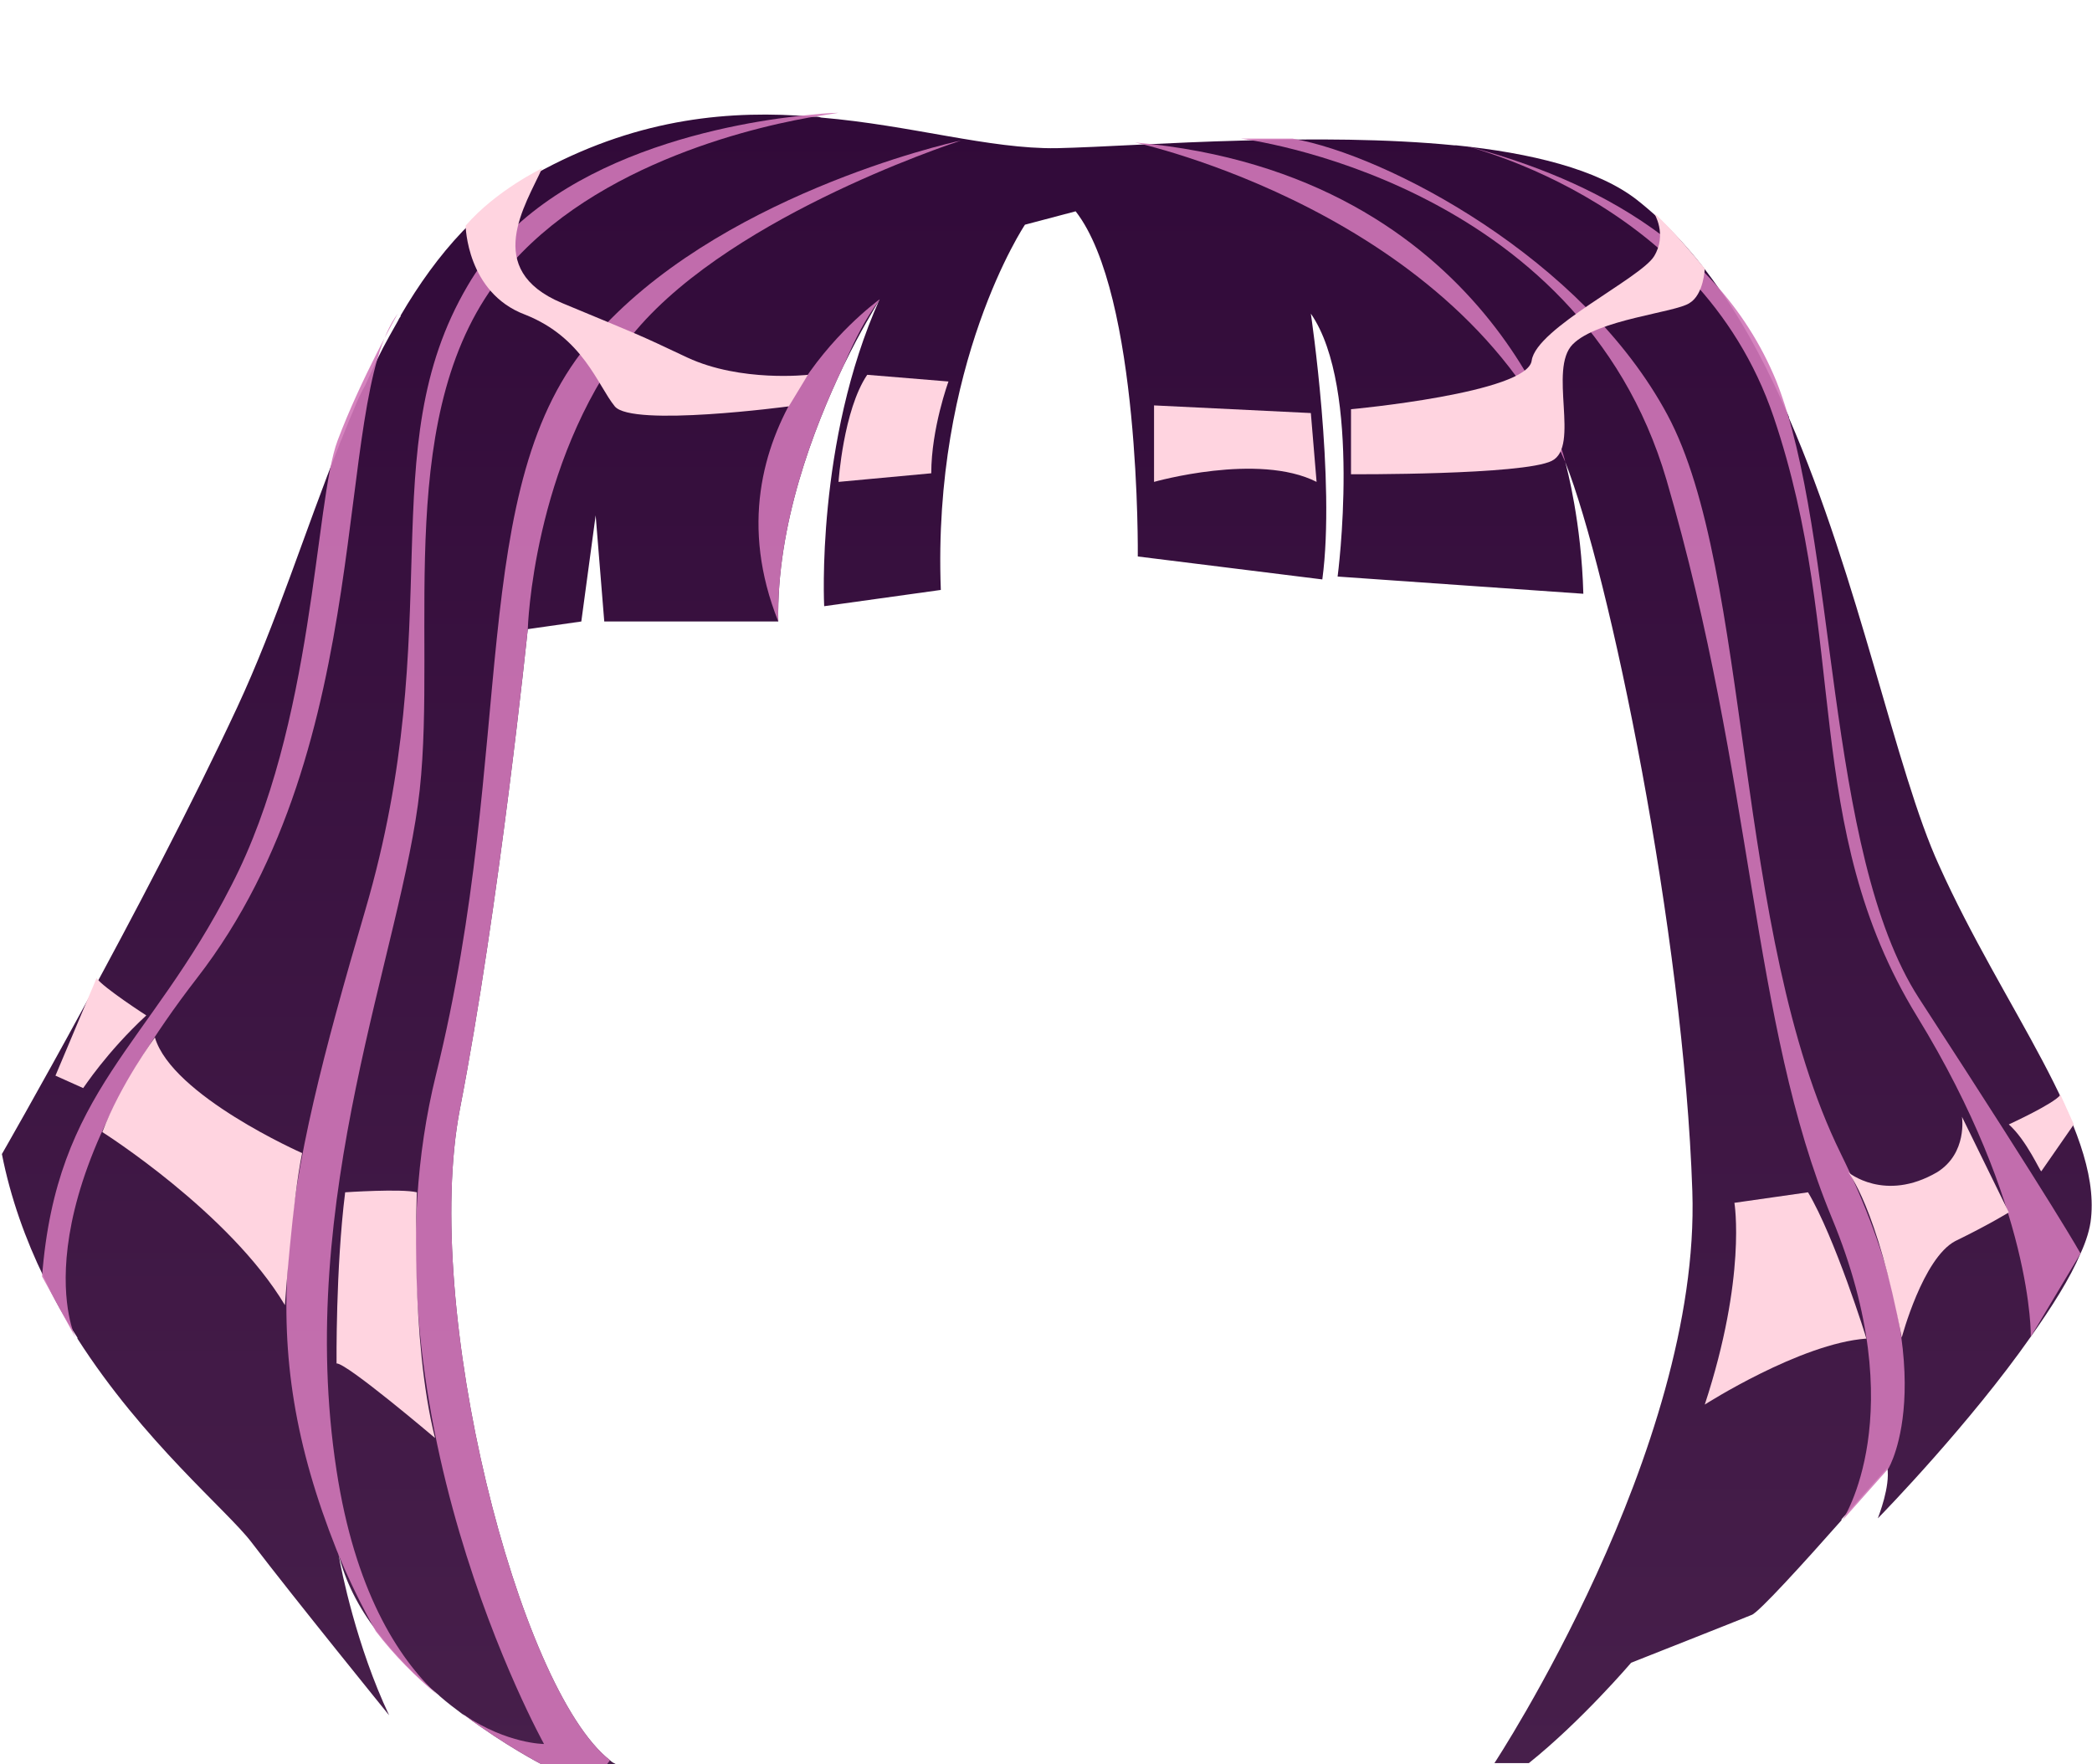 <?xml version="1.0" encoding="utf-8"?>
<!-- Generator: Adobe Illustrator 28.0.0, SVG Export Plug-In . SVG Version: 6.00 Build 0)  -->
<svg version="1.1" id="Lager_1" xmlns="http://www.w3.org/2000/svg" xmlns:xlink="http://www.w3.org/1999/xlink" x="0px" y="0px"
	 viewBox="0 0 218.8 184.5" style="enable-background:new 0 0 218.8 184.5;" xml:space="preserve">
<style type="text/css">
	.st0{fill:url(#SVGID_1_);}
	.st1{opacity:0.9;fill:#D177B8;}
	.st2{fill:#FFD4E0;}
</style>
<g>
	<g>
		<linearGradient id="SVGID_1_" gradientUnits="userSpaceOnUse" x1="109.388" y1="184.479" x2="109.388" y2="11.817">
			<stop  offset="0" style="stop-color:#471F4B"/>
			<stop  offset="1" style="stop-color:#310A39"/>
		</linearGradient>
		<path class="st0" d="M218.7,127.4c-0.1,1.1-0.5,2.4-1.1,3.7c-1.1,2.6-3,5.6-5.2,8.7c-6.3,9-15.3,18.3-16,19c0.1-0.3,1.3-3.3,1-5.3
			l-4.8,5.4l0,0.1c-3.8,4.3-8.7,9.7-9.4,9.9c-1.2,0.5-12.6,5-12.6,5s-5.2,6.1-10.7,10.5h-3.6c0,0,21.6-32.8,20.7-59.8
			c-0.9-27-8.7-64.7-13.3-76.3c0.2,0.7,1.7,6.4,1.9,13.8l-25.7-1.8c0,0,2.6-19.7-2.8-27.5c0,0,2.6,17.5,1.2,27.8L119,58.2
			c0,0,0.3-27.4-6.5-36.1l-5.3,1.4c0,0-9.7,14.5-8.8,38.2l-12.2,1.7c0,0-0.9-17.2,5.8-32.1c0,0,0,0,0,0c0,0.1-0.1,0.1-0.1,0.2
			c-0.4,0.7-1.9,3.1-3.6,6.6c0,0.1-0.1,0.1-0.1,0.2c-3.1,6.5-7,16.6-6.8,26.7l-18.2,0l-0.9-11.1l-1.5,11.1l-5.6,0.8
			c0,0-3,29.1-7.1,50.2c-4,20.8,6.1,60.6,15.7,68.1c0.2,0.2,0.4,0.3,0.6,0.4l-7.8,0c0,0-3.7-1.9-8-5.1c-0.1,0-0.1-0.1-0.2-0.1
			c-0.8-0.6-1.6-1.2-2.4-1.9c0,0-0.1-0.1-0.1-0.1c-2.3-1.9-4.6-4.2-6.5-6.7c-1.9-2.5-3.3-5.2-4-8.1c0.3,1.8,1.9,9.7,5.3,16.9
			c0,0-9.9-12.2-14.4-18.1c-2.5-3.3-11.3-10.5-18.2-21.3l0-0.1c-1.3-2-2.5-4.1-3.5-6.3c-1.9-3.9-3.5-8.3-4.4-12.9
			c0,0,14.9-25.9,24.6-46.7c4.1-8.8,7.1-18.5,10.7-27.5c0-0.1,0.1-0.2,0.1-0.3c0.1-0.2,0.2-0.4,0.3-0.7c0.4-1,0.8-2,1.2-2.9
			c0.3-0.8,0.7-1.6,1.1-2.3c0.8-1.8,1.6-3.5,2.5-5.1c0.3-0.5,0.6-1.1,0.9-1.6c0.1-0.2,0.2-0.4,0.3-0.5c0,0,0-0.1,0-0.1c0,0,0,0,0,0
			c0,0,0,0,0,0c0,0,0,0,0,0v0c0,0,0,0,0,0c3.8-6.5,8.5-11.9,15-15.3c10.2-5.4,19.6-6.2,28.1-5.5c0.3,0,0.6,0,0.9,0.1
			c9.4,0.8,17.6,3.3,24.6,3.2c4.6-0.1,11.7-0.6,19.5-0.8c0,0,0,0,0,0c7.2-0.2,15-0.2,22.1,0.5c0.1,0,0.1,0,0.2,0
			c7.8,0.8,14.8,2.5,18.9,5.7c3.3,2.6,6.2,5.8,8.8,9.6c0,0,0.1,0.1,0.1,0.1c2.7,3.9,5,8.4,7,13c0,0,0,0.1,0,0.1
			c7.4,17,11.2,37,15.7,46.8C209.5,105.4,219.7,117.9,218.7,127.4z"/>
		<path class="st1" d="M92,31.3c0,0.1-0.1,0.1-0.1,0.2c-1.3,1.7-2.5,4-3.6,6.6c0,0.1-0.1,0.1-0.1,0.2c-3.1,6.5-7,16.6-6.8,26.7
			C73.4,45,91.1,32,92,31.3z"/>
		<path class="st1" d="M35.2,153.8c1.9,12.4,6.3,19.5,10.6,23.5c-2.3-1.9-4.6-4.2-6.5-6.7c-1.4-2.5-2.8-5.3-4.1-8.5
			c-8.7-21.9-5.8-36.9,3-66.9c8.8-30,0.6-48.1,10.7-65.3C57,15.9,77.3,12.7,84.8,12c1.8-0.2,2.9-0.2,2.9-0.2s-0.7,0.1-1.9,0.3
			c-5.8,0.9-23.5,4.7-33.1,16.4C41,42.7,45.7,66,43.9,82.6C42.1,99.2,30.8,125.3,35.2,153.8z"/>
		<path class="st1" d="M100.5,14.7c-1.5,0.5-25.3,8.4-34.9,21c-9.9,12.9-10.4,30.1-10.4,30.1s-3,29.1-7.1,50.2
			c-4,20.8,6.1,60.6,15.7,68.1l-0.3,0.4l-6.9,0c0,0-3.7-1.9-8-5.1c4.5,3,8.3,3,8.3,3s-19.8-35.6-11.3-70c8.5-34.4,3-61.7,16.4-77
			C74.8,20.6,99,15,100.5,14.7z"/>
		<path class="st1" d="M7.9,139.9c0,0-6.4-12.9,12.7-37.6c19.1-24.6,14.1-60.2,21-69.5c0,0-3.9,6.9-6.3,13.3
			c-2.4,6.4-2.4,29.7-11.1,46.5C15.6,109.5,5.9,114,4.4,133.5L7.9,139.9z"/>
		<path class="st1" d="M118.7,14.9c0,0,33.9,7.3,45,33.4C163.8,48.3,156.1,18.2,118.7,14.9z"/>
		<path class="st1" d="M129.8,14.5c0,0,35.3,4.3,44.5,35.7c9.2,31.5,8.8,56.7,17.3,77.2c8.5,20.5,1.1,31.6,1.1,31.6l4.8-5.4
			c0,0,6.2-10.2-5-33c-11.2-22.8-9.3-60.8-18.1-77.2c-8.8-16.4-29.4-27.2-39.2-28.9L129.8,14.5z"/>
		<path class="st1" d="M151.9,14.9c0,0,25.7,5.4,33.6,28.7c7.9,23.3,2.8,42.8,15,62.7s11.9,33.5,11.9,33.5l5.2-8.7
			c0,0-2.4-4.4-16.9-26.7c-9.9-15.3-8.5-48.3-14.9-64.5C179.2,23.8,163,17.6,151.9,14.9z"/>
		<path class="st2" d="M173,22.3c0,0,1.4,2.2,0,4.5c-1.4,2.3-12.3,7.5-12.8,10.9c-0.4,3.4-18.9,5.1-18.9,5.1v6.8c0,0,18,0.1,21-1.4
			c3-1.5-0.4-9.6,2.2-12.2c2.6-2.6,10.7-3.3,12.2-4.3c1.5-0.9,1.6-3.6,1.6-3.6S174.9,23.9,173,22.3z"/>
		<path class="st2" d="M137.1,43.2l-16.4-0.8l0,8c0,0,10.9-3.1,17,0L137.1,43.2z"/>
		<path class="st2" d="M99.2,39.9c0,0-1.8,4.9-1.8,9.6l-9.7,0.9c0,0,0.5-7.5,3-11.2L99.2,39.9z"/>
		<path class="st2" d="M84.5,39.2c0,0-7,0.8-12.6-1.8c-5.5-2.6-4.7-2.2-13.1-5.7c-8.4-3.5-3.8-10.3-2.1-14.1c0,0-4.8,2.3-8,6
			c0,0,0.1,7,6.2,9.3c6.1,2.4,7.6,7.4,9.4,9.6c1.8,2.2,18.2,0,18.2,0L84.5,39.2z"/>
		<path class="st2" d="M193.3,122.6c0,0,3,3.6,5.6,17.3c0,0,2.2-8.3,5.6-10.1c3.5-1.7,5.6-3,5.6-3l-4.9-10c0,0,0.6,3.8-2.6,5.8
			C197.1,125.8,193.3,122.6,193.3,122.6z"/>
		<path class="st2" d="M210.1,117.6c0,0,4.8-2.2,5.4-3.1l1.4,3.1l-3.4,4.9C213.4,122.6,212,119.3,210.1,117.6z"/>
		<path class="st2" d="M189.1,124.7l-7.7,1.1c0,0,1.3,7.7-3.1,21.1c0,0,10-6.4,16.9-6.9C195.2,139.9,191.9,129.4,189.1,124.7z"/>
		<path class="st2" d="M43.6,124.7c0,0-0.7,15.4,1.9,25.7c0,0-9.3-7.9-10.3-7.8c0,0-0.1-9.9,0.9-17.9
			C36.1,124.7,42,124.3,43.6,124.7z"/>
		<path class="st2" d="M31.6,120.6c0,0-13.6-6-15.4-12.1c0,0-3.6,4.9-5.5,9.9c0,0,13.3,8.4,19.1,18.1
			C29.8,136.4,30.6,125.4,31.6,120.6z"/>
		<path class="st2" d="M15.3,106.2c0,0-4.5-2.9-5.2-3.9l-4.3,10.2l2.9,1.3C8.8,113.7,11.1,110.1,15.3,106.2z"/>
	</g>
</g>
</svg>
